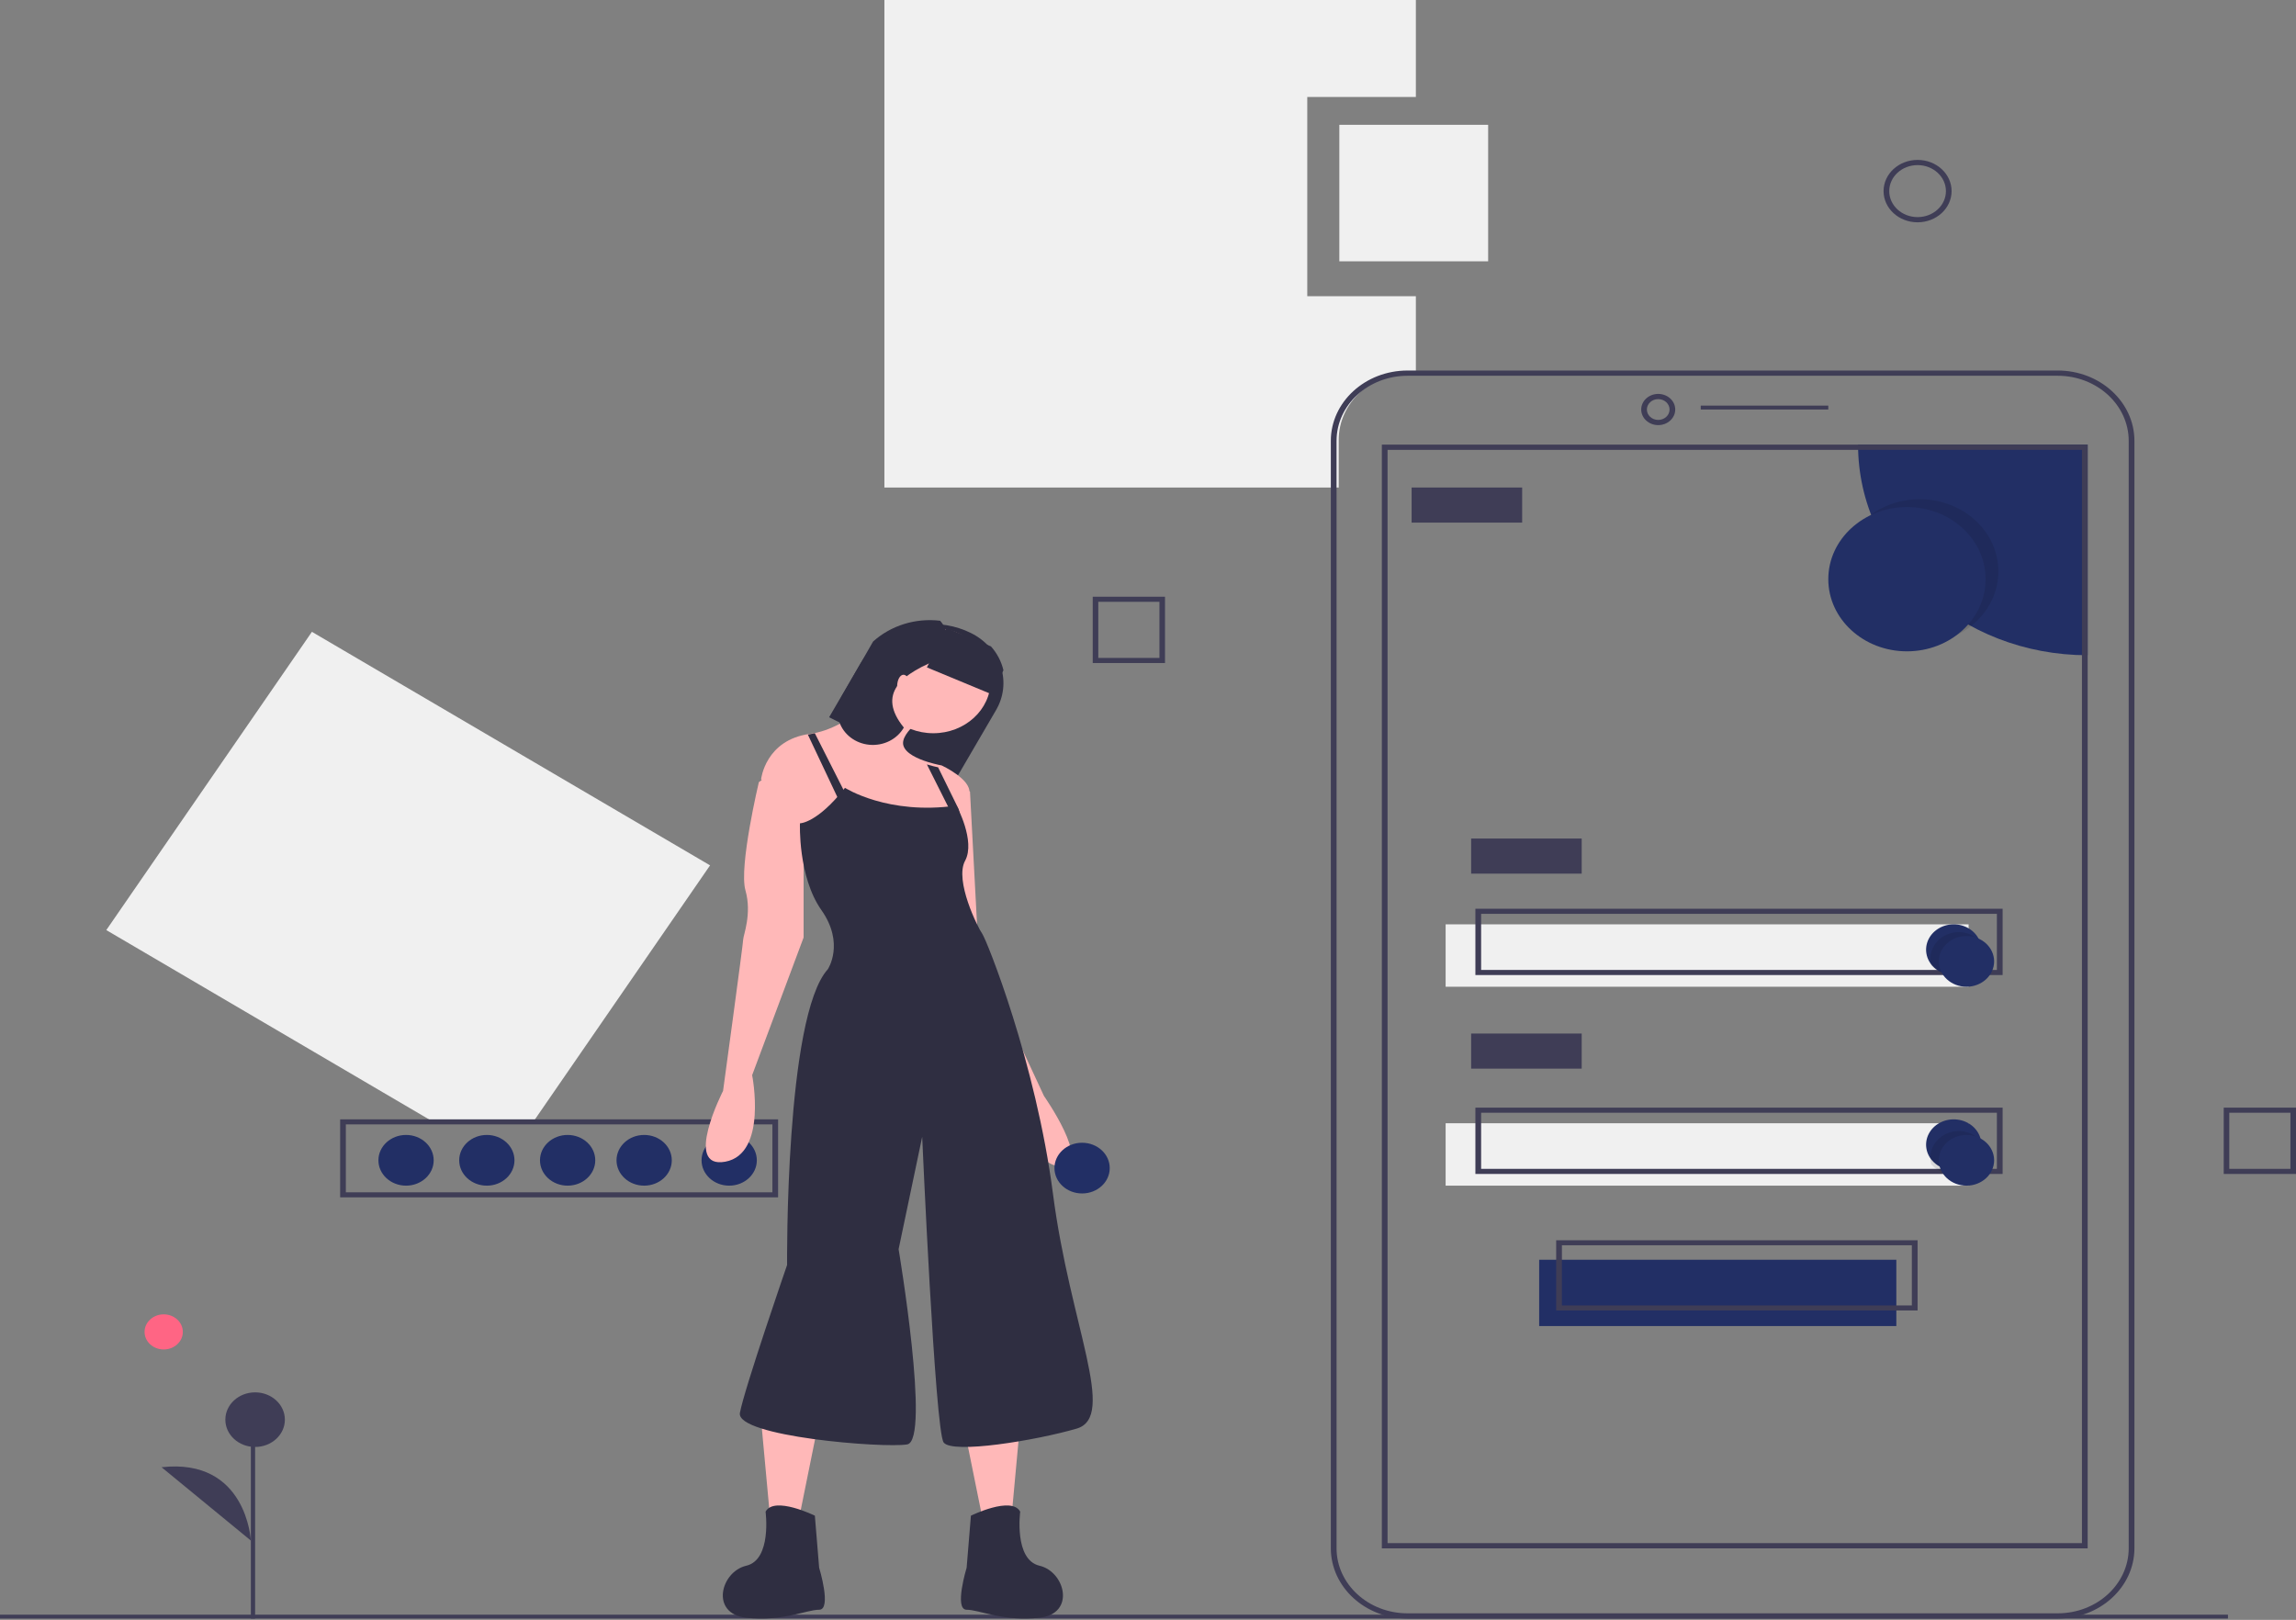 <svg width="540" height="381" viewBox="0 0 540 381" fill="none" xmlns="http://www.w3.org/2000/svg">
<rect x="0" y="0" width="540" height="381" fill="#808080" stroke="none"/>
<path d="M125.187 264.188L167 203.533L73.359 148.606L25 218.756L102.453 264.188H125.187V264.188Z" fill="#F0F0F0"/>
<path fill-rule="evenodd" clip-rule="evenodd" d="M80 281.617H183V263.271H80V281.617ZM181.662 280.433H81.338V264.454H181.662V280.433Z" fill="#3F3D56"/>
<path d="M171.5 278.865C175.09 278.865 178 276.196 178 272.903C178 269.609 175.09 266.94 171.5 266.94C167.91 266.94 165 269.609 165 272.903C165 276.196 167.91 278.865 171.5 278.865Z" fill="#222F65"/>
<path d="M151.5 278.865C155.09 278.865 158 276.196 158 272.903C158 269.609 155.09 266.94 151.5 266.94C147.91 266.94 145 269.609 145 272.903C145 276.196 147.91 278.865 151.5 278.865Z" fill="#222F65"/>
<path d="M133.5 278.865C137.09 278.865 140 276.196 140 272.903C140 269.609 137.09 266.94 133.5 266.94C129.91 266.94 127 269.609 127 272.903C127 276.196 129.91 278.865 133.5 278.865Z" fill="#222F65"/>
<path d="M114.5 278.865C118.09 278.865 121 276.196 121 272.903C121 269.609 118.09 266.94 114.5 266.94C110.91 266.94 108 269.609 108 272.903C108 276.196 110.91 278.865 114.5 278.865Z" fill="#222F65"/>
<path d="M95.5 278.865C99.09 278.865 102 276.196 102 272.903C102 269.609 99.09 266.94 95.5 266.94C91.91 266.94 89 269.609 89 272.903C89 276.196 91.91 278.865 95.5 278.865Z" fill="#222F65"/>
<path d="M307.462 69.662V22.81H333V0H208V114.665H314.855V103.454C314.855 99.233 316.683 95.186 319.936 92.201C323.19 89.216 327.602 87.54 332.203 87.54H333V69.662H307.462Z" fill="#F0F0F0"/>
<rect x="362" y="296.294" width="84" height="15.594" fill="#222F65"/>
<rect x="340" y="217.405" width="123" height="14.677" fill="#F0F0F0"/>
<rect y="379.77" width="524" height="0.917" fill="#3F3D56"/>
<path fill-rule="evenodd" clip-rule="evenodd" d="M331.035 380.688H483.965C493.921 380.677 501.989 373.28 502 364.152V103.681C501.989 94.553 493.921 87.156 483.965 87.145H331.035C321.079 87.156 313.011 94.553 313 103.681V364.152C313.011 373.28 321.079 380.677 331.035 380.688ZM314.345 103.682C314.356 95.234 321.822 88.388 331.035 88.379H483.965C493.178 88.388 500.644 95.234 500.655 103.682V364.152C500.644 372.599 493.178 379.445 483.965 379.454H331.035C321.822 379.445 314.356 372.599 314.345 364.152V103.682Z" fill="#3F3D56"/>
<path fill-rule="evenodd" clip-rule="evenodd" d="M386 96.319C386 98.345 387.791 99.988 390 99.988C392.208 99.986 393.998 98.344 394 96.319C394 94.292 392.209 92.649 390 92.649C387.791 92.649 386 94.292 386 96.319ZM387.333 96.319C387.333 94.968 388.527 93.872 390 93.872C391.472 93.874 392.665 94.968 392.667 96.319C392.667 97.669 391.473 98.765 390 98.765C388.527 98.765 387.333 97.669 387.333 96.319Z" fill="#3F3D56"/>
<rect x="400" y="95.401" width="30" height="0.917" fill="#3F3D56"/>
<path d="M491 104.574V154.11C461.177 154.108 437.001 131.931 437 104.574H491Z" fill="#222F65"/>
<path fill-rule="evenodd" clip-rule="evenodd" d="M325 364.176H491V104.574H325V364.176ZM489.656 362.943H326.344V105.808H489.656V362.943Z" fill="#3F3D56"/>
<path opacity="0.1" d="M451.5 151.358C461.717 151.358 470 143.76 470 134.387C470 125.015 461.717 117.417 451.5 117.417C441.283 117.417 433 125.015 433 134.387C433 143.76 441.283 151.358 451.5 151.358Z" fill="black"/>
<path d="M448.5 153.192C458.717 153.192 467 145.594 467 136.222C467 126.849 458.717 119.252 448.5 119.252C438.283 119.252 430 126.849 430 136.222C430 145.594 438.283 153.192 448.5 153.192Z" fill="#222F65"/>
<rect x="332" y="114.665" width="26" height="8.256" fill="#3F3D56"/>
<rect x="346" y="197.224" width="26" height="8.256" fill="#3F3D56"/>
<path fill-rule="evenodd" clip-rule="evenodd" d="M347 229.33H471V213.735H347V229.33ZM469.652 228.13H348.348V214.935H469.652V228.13Z" fill="#3F3D56"/>
<rect x="340" y="264.188" width="123" height="14.677" fill="#F0F0F0"/>
<rect x="346" y="243.09" width="26" height="8.256" fill="#3F3D56"/>
<path fill-rule="evenodd" clip-rule="evenodd" d="M347 276.113H471V260.519H347V276.113ZM469.652 274.914H348.348V261.718H469.652V274.914Z" fill="#3F3D56"/>
<path fill-rule="evenodd" clip-rule="evenodd" d="M366 308.219H451V291.708H366V308.219ZM449.651 307.04H367.349V292.887H449.651V307.04Z" fill="#3F3D56"/>
<path d="M466 223.367C466 225.882 464.28 228.126 461.7 228.978C459.121 229.829 456.237 229.104 454.491 227.165L454.484 227.159C452.783 225.267 452.52 222.611 453.82 220.468C455.12 218.324 457.719 217.13 460.368 217.459C463.018 217.787 465.178 219.571 465.812 221.954C465.811 221.956 465.812 221.957 465.813 221.958C465.815 221.96 465.816 221.96 465.818 221.96C465.938 222.421 465.999 222.893 466 223.367V223.367Z" fill="#222F65"/>
<path opacity="0.1" d="M466 223.023C466 225.683 464.235 228.057 461.589 228.957C458.943 229.858 455.985 229.091 454.193 227.04L454.187 227.034C454.064 226.547 454.001 226.047 454 225.546C454 222.886 455.765 220.512 458.411 219.612C461.057 218.712 464.015 219.478 465.807 221.529C465.807 221.531 465.807 221.532 465.809 221.533C465.81 221.535 465.812 221.535 465.813 221.535C465.936 222.023 465.999 222.522 466 223.023V223.023Z" fill="black"/>
<path d="M462.5 232.082C466.09 232.082 469 229.412 469 226.119C469 222.826 466.09 220.157 462.5 220.157C458.91 220.157 456 222.826 456 226.119C456 229.412 458.91 232.082 462.5 232.082Z" fill="#222F65"/>
<path d="M466 269.233C466 271.748 464.28 273.992 461.7 274.844C459.121 275.695 456.237 274.97 454.491 273.031L454.484 273.025C452.783 271.132 452.52 268.477 453.82 266.334C455.12 264.19 457.719 262.996 460.368 263.325C463.018 263.653 465.178 265.437 465.812 267.82C465.811 267.822 465.812 267.823 465.813 267.824C465.815 267.826 465.816 267.826 465.818 267.826C465.938 268.287 465.999 268.759 466 269.233V269.233Z" fill="#222F65"/>
<path opacity="0.1" d="M466 269.807C466 272.467 464.235 274.84 461.589 275.741C458.943 276.641 455.985 275.874 454.193 273.824L454.187 273.817C454.064 273.33 454.001 272.83 454 272.329C454 269.669 455.765 267.295 458.411 266.395C461.057 265.495 464.015 266.262 465.807 268.312C465.807 268.314 465.807 268.315 465.809 268.317C465.81 268.318 465.812 268.318 465.813 268.318C465.936 268.806 465.999 269.305 466 269.807V269.807Z" fill="black"/>
<path d="M462.5 278.865C466.09 278.865 469 276.196 469 272.903C469 269.609 466.09 266.94 462.5 266.94C458.91 266.94 456 269.609 456 272.903C456 276.196 458.91 278.865 462.5 278.865Z" fill="#222F65"/>
<rect x="315" y="29.354" width="35" height="32.106" fill="#F0F0F0"/>
<path fill-rule="evenodd" clip-rule="evenodd" d="M443 44.949C443 49.002 446.582 52.287 451 52.287C455.416 52.283 458.995 49 459 44.949C459 40.896 455.418 37.61 451 37.61C446.582 37.61 443 40.896 443 44.949ZM444.333 44.949C444.333 41.571 447.318 38.833 451 38.833C454.68 38.837 457.662 41.573 457.667 44.949C457.667 48.326 454.682 51.064 451 51.064C447.318 51.064 444.333 48.326 444.333 44.949Z" fill="#3F3D56"/>
<path fill-rule="evenodd" clip-rule="evenodd" d="M257 155.944H274V140.35H257V155.944ZM272.692 154.745H258.308V141.549H272.692V154.745Z" fill="#3F3D56"/>
<path fill-rule="evenodd" clip-rule="evenodd" d="M523 276.113H540V260.519H523V276.113ZM538.692 274.914H524.308V261.718H538.692V274.914Z" fill="#3F3D56"/>
<path d="M195 168.699L197.998 170.19L208.198 175.268L224.665 183.464L234.262 167.017C236.087 163.896 236.494 160.233 235.392 156.834C234.29 153.436 231.77 150.582 228.387 148.902C221.044 145.24 211.981 146.376 205.96 151.713L205.955 151.718C204.511 152.999 203.292 154.48 202.343 156.108L195 168.699Z" fill="#2F2E41"/>
<path d="M240 333.978L238.069 354.966L230.827 355.92L226 332.07L240 333.978V333.978Z" fill="#FFB8B8"/>
<path d="M228.352 356.487C228.352 356.487 237.927 351.779 239.943 355.545C239.943 355.545 238.431 366.844 244.479 368.256C250.527 369.668 253.047 379.554 244.479 380.495C235.912 381.437 230.368 378.612 227.344 378.612C224.32 378.612 227.344 368.727 227.344 368.727L228.352 356.487Z" fill="#2F2E41"/>
<path d="M179 333.978L180.931 354.966L188.173 355.92L193 332.07L179 333.978V333.978Z" fill="#FFB8B8"/>
<path d="M191.648 356.487C191.648 356.487 182.073 351.779 180.057 355.545C180.057 355.545 181.569 366.844 175.521 368.256C169.473 369.668 166.953 379.554 175.521 380.495C184.088 381.437 189.632 378.612 192.656 378.612C195.68 378.612 192.656 368.727 192.656 368.727L191.648 356.487Z" fill="#2F2E41"/>
<path d="M219.5 172.456C226.956 172.456 233 166.912 233 160.072C233 153.233 226.956 147.688 219.5 147.688C212.044 147.688 206 153.233 206 160.072C206 166.912 212.044 172.456 219.5 172.456Z" fill="#FFB8B8"/>
<path d="M179 183.28L189.495 198.594L201.988 197.666L222.477 199.058C222.477 199.058 224.411 195.467 225.991 191.972C226.855 190.227 227.52 188.403 227.974 186.529C228.474 183.28 221.478 180.032 221.478 180.032C221.478 180.032 221.203 179.986 220.743 179.884C220.134 179.749 219.194 179.526 218.165 179.201C215.841 178.468 213.047 177.225 212.483 175.391C211.483 172.143 218.979 167.503 218.979 167.503L209.984 159.614C209.984 159.614 201.993 169.92 192.288 172.268C191.725 172.406 191.155 172.515 190.579 172.593C190.549 172.598 190.524 172.602 190.494 172.607C179.999 173.999 179 183.28 179 183.28Z" fill="#FFB8B8"/>
<path d="M184.264 179.795L178.477 183.958C178.477 183.958 173.741 203.848 175.319 209.398C176.898 214.949 174.793 220.037 174.793 220.962C174.793 221.887 170.058 256.579 170.058 256.579C170.058 256.579 160.587 275.081 170.584 273.231C180.581 271.381 176.898 252.879 176.898 252.879L189 220.5V193.209L184.264 179.795Z" fill="#FFB8B8"/>
<path d="M224.046 183.464L228.137 186.216L230.183 224.739L245.525 257.759C245.525 257.759 256.776 273.811 249.616 274.269C242.456 274.728 237.854 257.759 237.854 257.759L224.046 226.115L222 195.388L224.046 183.464Z" fill="#FFB8B8"/>
<path d="M198.734 185.299C198.734 185.299 208.821 191.791 224.96 189.472C224.96 189.472 229.499 197.82 226.978 202.457C224.456 207.095 230.004 218.225 231.012 219.616C232.021 221.007 243.621 249.759 247.656 280.83C251.69 311.901 262.786 333.234 253.203 336.016C243.621 338.799 223.951 342.045 221.934 339.262C219.917 336.48 216.891 267.382 216.891 267.382L211.343 293.815C211.343 293.815 218.908 338.799 213.36 339.726C207.813 340.654 173.013 337.871 174.021 332.306C175.03 326.741 185.117 297.525 185.117 297.525C185.117 297.525 184.613 239.093 194.7 227.963C194.7 227.963 198.734 221.934 193.187 214.051C187.639 206.167 188.143 193.646 188.143 193.646C188.143 193.646 192.178 193.646 198.734 185.299Z" fill="#2F2E41"/>
<path d="M190 172.779L198.08 189.885L200 188.961L191.642 172.456L190 172.779V172.779Z" fill="#2F2E41"/>
<path d="M218 179.795L224.452 192.637L226 192.512L225.474 190.327L220.636 180.474C220.013 180.34 219.052 180.118 218 179.795Z" fill="#2F2E41"/>
<path d="M197.377 169.726C198.366 172.721 201.167 174.867 204.484 175.171C207.802 175.475 210.989 173.878 212.574 171.118C206.208 163.284 211.668 158.363 222.01 154.64C223.603 151.857 223.251 148.444 221.119 146.001C215.346 145.306 209.548 147.102 205.343 150.889L205.338 150.893L197.991 163.72C196.933 165.562 196.712 167.728 197.377 169.726V169.726Z" fill="#2F2E41"/>
<path d="M212.5 164.2C213.328 164.2 214 162.968 214 161.448C214 159.928 213.328 158.696 212.5 158.696C211.672 158.696 211 159.928 211 161.448C211 162.968 211.672 164.2 212.5 164.2Z" fill="#FFB8B8"/>
<path d="M218 156.973L233.212 163.283L236 157.649C235.52 155.59 234.514 153.665 233.065 152.03L222.595 147.688L218 156.973Z" fill="#2F2E41"/>
<path d="M254.5 280.7C258.09 280.7 261 278.03 261 274.737C261 271.444 258.09 268.775 254.5 268.775C250.91 268.775 248 271.444 248 274.737C248 278.03 250.91 280.7 254.5 280.7Z" fill="#222F65"/>
<path d="M38.5 317.393C40.985 317.393 43 315.544 43 313.265C43 310.985 40.985 309.137 38.5 309.137C36.015 309.137 34 310.985 34 313.265C34 315.544 36.015 317.393 38.5 317.393Z" fill="#FF6584"/>
<rect x="59" y="334.822" width="1" height="45.866" fill="#3F3D56"/>
<path d="M60 340.326C63.866 340.326 67 337.451 67 333.904C67 330.358 63.866 327.483 60 327.483C56.134 327.483 53 330.358 53 333.904C53 337.451 56.134 340.326 60 340.326Z" fill="#3F3D56"/>
<path d="M59 362.341C59 362.341 58.023 342.827 38 345.096Z" fill="#3F3D56"/>
</svg>
